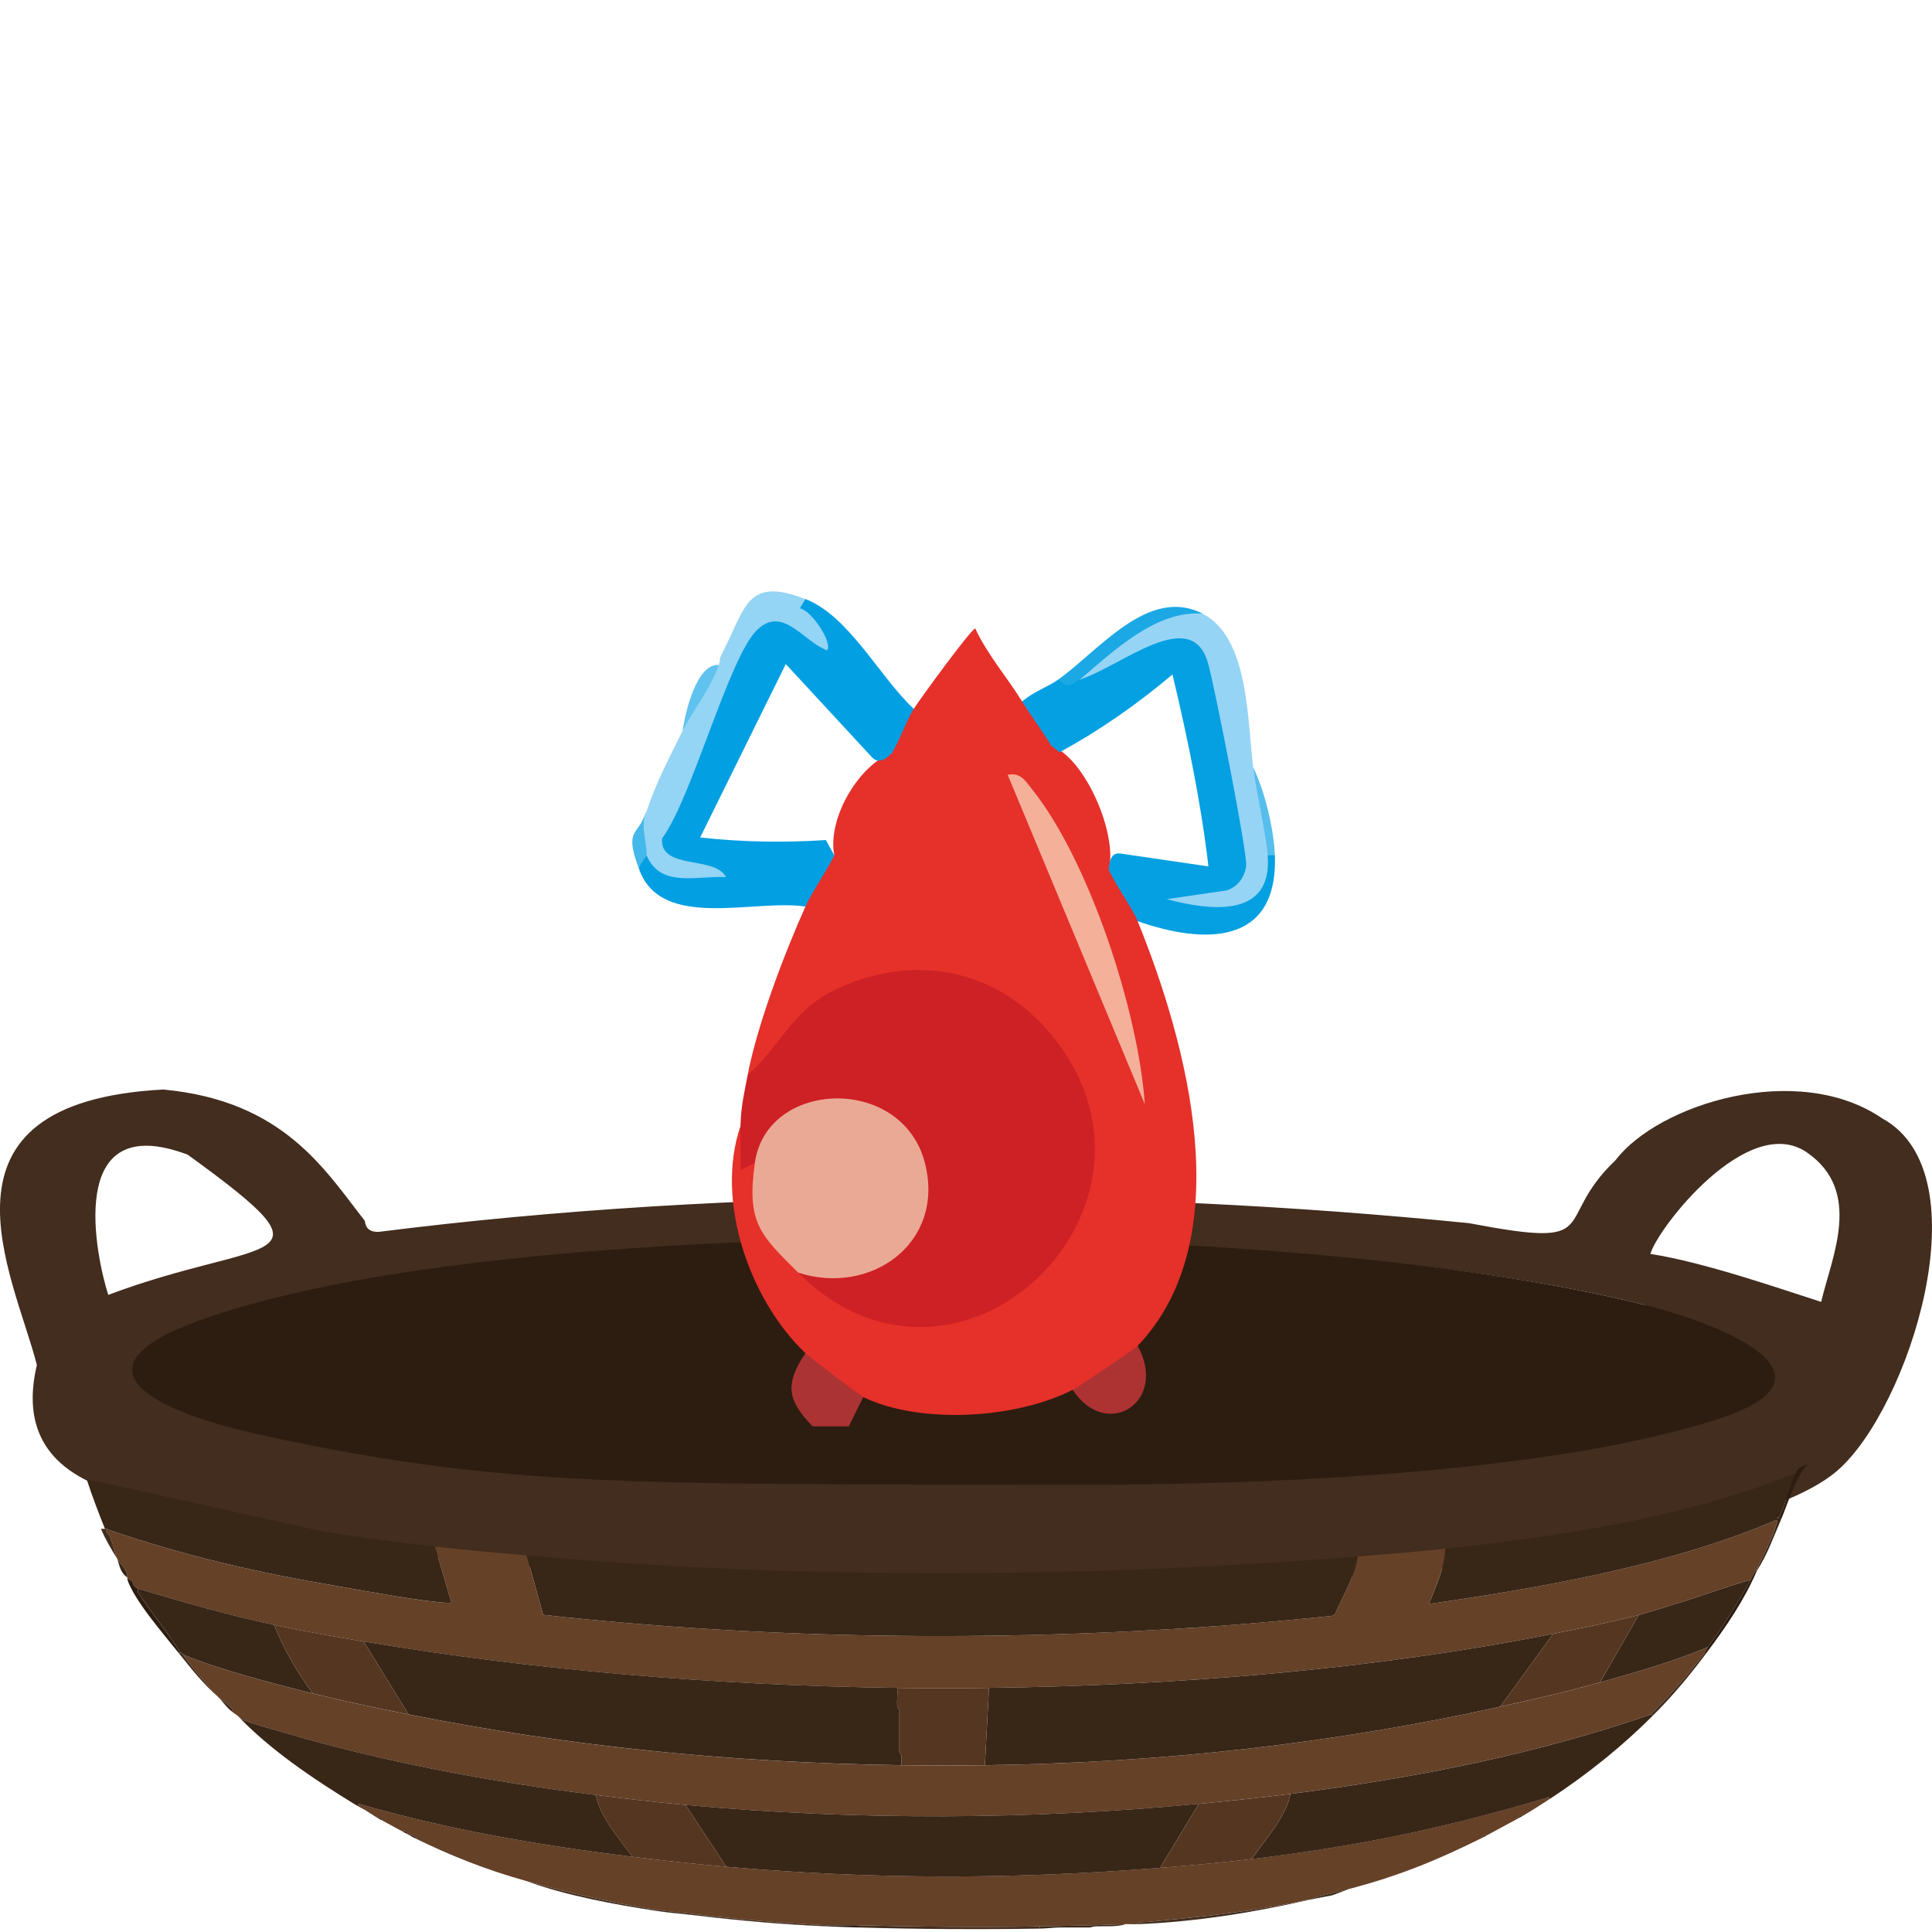 <?xml version="1.0" encoding="UTF-8"?>
<svg id="Ebene_1" xmlns="http://www.w3.org/2000/svg" version="1.1" viewBox="0 0 1024 1024">
  <!-- Generator: Adobe Illustrator 29.5.1, SVG Export Plug-In . SVG Version: 2.1.0 Build 141)  -->
  <defs>
    <style>
      .st0 {
        fill: #1ba8e5;
      }

      .st1 {
        fill: #eaa995;
      }

      .st2 {
        fill: #96d4f5;
      }

      .st3 {
        fill: #94d4f4;
      }

      .st4 {
        fill: #04a0e2;
      }

      .st5 {
        fill: #ad3333;
      }

      .st6 {
        fill: #56beec;
      }

      .st7 {
        fill: #654128;
      }

      .st8 {
        fill: #029fe2;
      }

      .st9 {
        fill: #ac3333;
      }

      .st10 {
        fill: #e6302a;
      }

      .st11 {
        fill: #ce2125;
      }

      .st12 {
        fill: #422d1e;
      }

      .st13 {
        fill: #382617;
      }

      .st14 {
        fill: #44b8ea;
      }

      .st15 {
        fill: #60c2ee;
      }

      .st16 {
        fill: #2c1d10;
      }

      .st17 {
        fill: #553621;
      }

      .st18 {
        fill: #f4b099;
      }
    </style>
  </defs>
  <g>
    <path class="st12" d="M86.52,577.47c63.94,5.94,85.73,42.71,106.88,69.65.15,2.61,1.62,6.23,7.73,5.75,189.22-23.88,392.03-23.1,577.39-4.58,73.45,13.99,43.32-.61,77.74-33.36,22.69-29.78,96.5-52.87,141.43-22.12,54.05,29.65,14.01,153.74-23.76,186.57-86.92,75.54-687.28,87.2-916.56,9.96-38.29-12.9-44.2-38.88-37.83-65.88-12.03-47.31-61.89-139.12,66.97-145.99ZM957.73,610.83c-31.32-21.62-79.28,40.33-82.99,53.77,29.01,4.49,70.04,18.93,90.52,25.43,5.53-23.69,22.3-58.64-7.53-79.19ZM99.48,612c-65.82-24.82-48.31,55.03-42.1,74.32,83.16-31.26,125.33-14.07,42.1-74.32ZM484.66,658.4c-92.95-5.55-568.55,29.68-346.62,98.6,93.91,44.7,1027.12,45.81,733.01-65.53-109.17-27.23-267.16-34.2-386.39-33.07Z"/>
    <path class="st7" d="M931.17,831.99c-1.72,1.61-2.26,3.51-3.24,5.27-13.78,3.99-26.6,8.89-40.3,12.98-6.19,1.84-12.99,4.16-19.08,5.75-14.12,3.7-30.44,6.98-45.34,9.95-94.08,18.77-199,27.44-299.04,28.68-15.91.2-32.68.2-48.58,0-94.82-1.21-192.16-9.25-282.85-24.58-15.87-2.68-32.07-5.45-47.5-8.78-24.93-5.37-48.91-12.27-72.33-19.31-.17-.25-1.44-.82-1.94-1.56-.96-1.41-.52-3.57-3.46-3.13-.12-.36.08-.79,0-1.17v-.59c.01-3.34-3.44-6.33-5.4-9.36-1.46-3.84-2.3-7.9-3.77-11.71-.48-1.26-2.96-2.71-1.63-3.5h1.08c40.62,13.76,76.47,22.17,122.24,30,13.62,2.33,44.81,8.22,57.51,8.63.7.02,1.77.17,1.63-.31l-8.65-29.55c16.01,1.84,32.43,3.23,48.58,4.68l8.78,31.53c117.4,12.91,239.92,14.44,358.66,5.85,19.87-1.44,39.64-3.32,59.34-5.29l1.61-.88c4.47-10.13,10.62-20.15,12.07-30.62,15.54-1.25,30.93-2.45,46.42-4.1-.12,9.91-4.9,19.62-8.63,29.26,65.25-9.42,130.55-21.54,184.07-44.47,1.2.2.4,1.35.25,1.89-2.04,7.5-7.22,16.81-10.52,24.44Z"/>
    <path class="st7" d="M903.11,876.47c-8.13,10.99-17.83,21.78-28.07,32.19-58.72,20.41-123.22,33.56-191.08,42.14-16.17,2.04-32.22,3.71-48.58,5.27-89.95,8.57-181.92,8.85-272.05.59-15.68-1.44-31.97-3.36-47.5-5.27-56.12-6.9-114.75-18.08-165.2-33.05-5.28-1.57-17.91-4.98-21.89-6.7-1.01-.44-1.71-1.57-2.92-2.38-1.4-.94-1.93-1.24-3.24-2.34,1.81-.18-.22-1.88-.66-2.27-1.79-1.57-4.03-3.18-5.81-4.75-1.52-1.64-3.35-3.52-4.88-5.26-5.22-5.95-10.37-12-14.55-18.15.48.33.79.68,1.44.95,18.7,7.6,46.25,14.82,67.65,20.12,16.94,4.19,33.27,7.64,50.74,11.12,84.83,16.89,170.53,25.64,261.26,26.92,14.45.2,29.8.18,44.26,0,94.58-1.21,186.12-11.79,273.13-31.02,19.02-4.2,34.53-7.72,52.9-12.88,19.81-5.56,39.52-11.28,57.22-18.73-.81,1.12-1.33,2.39-2.16,3.51Z"/>
    <path class="st7" d="M821.06,953.72c-4.54,2.97-9.2,5.94-14.03,8.78-1.3-.89-2.1.26-2.16,1.17-2.15,1.24-4.31,2.32-6.48,3.51-1.39.76-2.91,1.6-4.32,2.34-1.83.97-3.48,1.95-5.4,2.93-1.67.03-3.8.46-2.16,1.17-22.31,11.14-43.23,20.18-71.25,27.51-7.52,1.97-15.28,3.74-22.67,5.85-27.77,6.06-55.41,9.01-84.77,11.69-1.89.17-4.07-.26-4.83,1.18-2.14.09-4.34-.08-6.48,0-15.04.59-30.26.91-45.34,1.17-32.12.56-64.04.23-96.08-.59-5.34-.13-10.89.22-16.19,0-22.97-.94-47.49-3.15-70.17-5.85-6.46-.77-14.32-1.41-20.51-2.34-23.62-3.54-47.32-9.2-69.09-15.22s-41.05-13.83-59.38-22.82l1.06-.29c-1.14-.78-2.35-1.43-4.3-1.47-.37-.19-.71-.4-1.08-.59.37-1.12-.11-1.36-2.16-1.17-2.26-1.17-4.29-2.32-6.48-3.51l-1.08-.59c-1.08-.59-2.15-1.15-3.24-1.76.12-.81-.79-2.07-2.16-1.17-2.62-1.49-4.53-2.94-6.48-4.1l-3.24-1.76c-.34-.2-.74-.38-1.08-.59l.55-1.18c46.06,13.4,94.32,21.83,145.19,28.1,16.6,2.05,32.82,3.81,49.66,5.27,78.33,6.8,151.57,6.77,229.95.59,16.43-1.3,32.37-2.73,48.58-4.68,58.49-7.05,102.9-16.7,155.16-32.06,1.87-.55,2.74-1.45,2.45.45Z"/>
    <path class="st13" d="M875.04,908.66l1.08.59c-15.83,15.8-33.92,30.64-55.06,44.48.29-1.91-.59-1-2.45-.45-52.27,15.36-96.68,25-155.16,32.06,7.77-11.31,18.1-22.32,20.51-34.53,67.87-8.58,132.36-21.73,191.08-42.14Z"/>
    <path class="st13" d="M125.82,909.24c1.21.81,1.9,1.94,2.92,2.38,3.98,1.72,16.61,5.14,21.89,6.7,50.45,14.97,109.08,26.16,165.2,33.05,2.16,11.55,11.6,22.15,19.43,32.77-50.87-6.27-99.13-14.7-145.19-28.1l-.55,1.18c-24.17-14.69-47.09-30.4-63.69-47.99Z"/>
    <path class="st13" d="M951.69,781.07c-3.46,7.08-4.84,15.31-8.44,22.62-.26.52-.66.77-1.68.82l2.56.55c-4.01,9.19-7.22,18.59-12.95,27.51.08-.18-.08-.4,0-.59,3.3-7.63,8.48-16.94,10.52-24.44.15-.54.94-1.69-.25-1.89-53.52,22.93-118.82,35.06-184.07,44.47,3.73-9.64,8.51-19.35,8.63-29.26,58.55-6.22,116.93-15.38,167.24-33.12,6.13-2.16,11.71-5.08,18.44-6.68Z"/>
    <path class="st12" d="M551.17,1021.03v1.17c-31.66.51-64.58.31-96.08-.59v-1.17c32.04.81,63.96,1.14,96.08.59Z"/>
    <path class="st16" d="M931.17,832.57c-6.64,15.43-15.98,29.25-26.99,43.89h-1.08c.83-1.12,1.35-2.39,2.16-3.51,8.45-11.7,15.95-23.63,22.67-35.7.98-1.76,1.52-3.66,3.24-5.27-.08.18.08.4,0,.59Z"/>
    <path class="st16" d="M67.52,837.26c2.94-.44,2.5,1.72,3.46,3.13.5.74,1.77,1.31,1.94,1.56.32.48-.06,1.55.46,2.36,6.91,10.65,15.57,20.9,22.21,31.59h-1.08c-8.5-10.66-23.21-27.58-26.99-38.63Z"/>
    <path class="st12" d="M438.89,1020.44v.59c-24.54-1.02-46.45-3.01-70.17-5.85v-.59c22.68,2.7,47.2,4.91,70.17,5.85Z"/>
    <path class="st16" d="M814.48,648.75"/>
    <path class="st16" d="M815.56,649.92"/>
    <path class="st16" d="M958.16,776.39c-5.75,4.33-11.2,22.19-14.03,28.68l-2.56-.55c1.02-.05,1.42-.3,1.68-.82,3.6-7.31,4.98-15.54,8.44-22.62.95-1.94,2-4.33,6.48-4.68Z"/>
    <path class="st12" d="M693.67,1006.98c-28.87,6.58-59.09,11.57-90.68,12.88.76-1.44,2.95-1.01,4.83-1.18,29.35-2.68,57-5.63,84.77-11.69h1.08Z"/>
    <path class="st13" d="M596.51,1019.85c-4.71,1.58-10.61.93-15.7,1.15-1.38.06-2.83.61-3.19.61h-16.19c-2.11,0-6.87.53-10.26.59v-1.17c15.09-.26,30.3-.58,45.34-1.17Z"/>
    <path class="st12" d="M55.64,810.34c.39.03.84-.06,1.08,0v.59c-1.32.79,1.15,2.25,1.63,3.5,1.47,3.81,2.31,7.87,3.77,11.71-3.29-5.1-6.3-10.46-8.64-15.8.71.03,1.46-.05,2.16,0Z"/>
    <path class="st12" d="M348.21,1012.25v.59c-23.71-3.57-48.71-8.35-69.09-15.8,21.78,6.02,45.47,11.68,69.09,15.22Z"/>
    <path class="st12" d="M904.19,876.47c-8.62,11.47-17.14,21.87-28.07,32.77l-1.08-.59c10.24-10.41,19.94-21.19,28.07-32.19h1.08Z"/>
    <path class="st13" d="M368.72,1014.59v.59c-6.97-.83-13.14-1.23-20.51-2.34v-.59c6.19.93,14.05,1.57,20.51,2.34Z"/>
    <path class="st13" d="M67.52,835.5v.59c-4.03-2.72-4.17-6.72-5.4-9.95,1.96,3.03,5.41,6.02,5.4,9.36Z"/>
    <path class="st16" d="M455.08,1020.44v1.17c-5.38-.15-10.82-.36-16.19-.59v-.59c5.3.22,10.86-.13,16.19,0Z"/>
    <path class="st12" d="M96.67,876.47c4.19,6.15,9.33,12.21,14.55,18.15,1.53,1.74,3.36,3.61,4.88,5.26-8.64-7.61-14.98-15.7-21.59-24h1.08c.64.06.76.36,1.08.59Z"/>
    <path class="st13" d="M715.26,1001.13l-9.29,3.45c-3.95.84-8.43,1.52-12.3,2.4h-1.08c7.39-2.11,15.15-3.89,22.67-5.85Z"/>
    <path class="st13" d="M122.58,906.9c-2.8-2.37-4.37-4.74-6.48-7.02,1.78,1.57,4.02,3.17,5.81,4.75.45.39,2.47,2.1.66,2.27Z"/>
    <path class="st13" d="M219.74,974.21c-1.14-.56-2.14-1.2-3.24-1.76,1.95.03,3.16.69,4.3,1.47l-1.06.29Z"/>
    <path class="st13" d="M213.26,970.69c2.05-.19,2.53.05,2.16,1.17-.77-.39-1.43-.79-2.16-1.17Z"/>
    <path class="st13" d="M202.46,964.84c-.71-.4-1.46-.77-2.16-1.17,1.37-.9,2.28.36,2.16,1.17Z"/>
    <path class="st13" d="M788.67,972.45c-.74.38-1.41.8-2.16,1.17-1.64-.71.49-1.14,2.16-1.17Z"/>
    <path class="st13" d="M807.02,962.5c-.69.4-1.46.77-2.16,1.17.06-.91.86-2.06,2.16-1.17Z"/>
    <path class="st13" d="M193.83,959.57c-.91-.54-2.07-1.05-3.24-1.76l3.24,1.76Z"/>
    <path class="st13" d="M206.78,967.18c-.36-.2-.72-.39-1.08-.59l1.08.59Z"/>
    <path class="st13" d="M794.07,969.52c1.41-.74,2.93-1.58,4.32-2.34l-4.32,2.34Z"/>
    <path class="st16" d="M475.15,656.33c119.24-1.12,286.77,7.9,395.91,35.14,44.95,11.22,108.91,38.62,38.28,61.07-89.28,28.37-237.17,34.58-339.68,34.36-233.27-.49-301.28,1.98-430.7-26.22-55.7-12.13-104.21-34.91-34.07-60.49,93.36-34.05,259.48-42.82,370.26-43.86Z"/>
    <path class="st13" d="M719.58,824.97c-1.45,10.47-7.6,20.49-12.07,30.62l-1.61.88c-19.7,1.97-39.47,3.85-59.34,5.29-118.74,8.6-241.26,7.06-358.66-5.85l-8.78-31.53c143.75,12.97,296.52,12.16,440.46.59Z"/>
    <path class="st13" d="M172,811.92c19.1,2.94,39.12,5.54,58.53,7.77l8.65,29.55c.13.48-.93.33-1.63.31-12.69-.42-43.89-6.3-57.51-8.63-45.78-7.83-81.63-16.24-122.24-30-.32-.11-.59-.46-1.08-.59-.23-.06-.69.03-1.08,0-3.53-8.75-6.83-17.51-9.72-26.34"/>
    <path class="st13" d="M795.15,904.56c-87.01,19.23-178.55,29.81-273.13,31.02l2.16-40.97c100.04-1.23,204.96-9.9,299.04-28.68l-28.07,38.63Z"/>
    <path class="st13" d="M475.6,894.61c.23,3.21-.3,6.47-.04,9.68.06.77,1.12,1.52,1.12,1.73v22.82c0,.19,1,.98,1.12,1.73.26,1.65-.23,3.35-.04,5-90.73-1.28-176.42-10.03-261.26-26.92l-23.75-38.63c90.68,15.33,188.02,23.37,282.85,24.58Z"/>
    <path class="st13" d="M145.25,861.25c5.01,12.37,11.79,24.57,20.51,36.29-21.4-5.3-48.95-12.52-67.65-20.12-.66-.27-.97-.62-1.44-.95-.32-.22-.44-.53-1.08-.59-6.64-10.69-15.29-20.94-22.21-31.59-.53-.81-.14-1.88-.46-2.36,23.42,7.04,47.4,13.94,72.33,19.31Z"/>
    <path class="st17" d="M524.18,894.61l-2.16,40.97c-14.46.18-29.81.2-44.26,0-.19-1.65.29-3.35.04-5-.12-.75-1.12-1.54-1.12-1.73v-22.82c0-.21-1.06-.97-1.12-1.73-.26-3.21.27-6.47.04-9.68,15.9.2,32.67.2,48.58,0Z"/>
    <path class="st13" d="M927.94,837.26c-6.72,12.07-14.22,24-22.67,35.7-17.7,7.45-37.41,13.17-57.22,18.73l20.51-35.7c6.09-1.59,12.89-3.91,19.08-5.75,13.7-4.08,26.52-8.99,40.3-12.98Z"/>
    <path class="st17" d="M192.75,870.03l23.75,38.63c-17.47-3.48-33.8-6.93-50.74-11.12-8.72-11.72-15.5-23.92-20.51-36.29,15.44,3.33,31.64,6.1,47.5,8.78Z"/>
    <path class="st17" d="M868.56,855.98l-20.51,35.7c-18.37,5.16-33.88,8.67-52.9,12.88l28.07-38.63c14.9-2.97,31.22-6.25,45.34-9.95Z"/>
    <path class="st16" d="M57.8,810.92h-1.08v-.59c.49.12.76.48,1.08.59Z"/>
    <path class="st16" d="M67.52,836.09v-.59.59Z"/>
    <path class="st13" d="M635.37,956.06l-20.51,33.94c-78.38,6.19-151.62,6.21-229.95-.59l-21.59-32.77c90.13,8.27,182.1,7.98,272.05-.59Z"/>
    <path class="st17" d="M683.95,950.8c-2.41,12.21-12.74,23.22-20.51,34.53-16.21,1.95-32.15,3.38-48.58,4.68l20.51-33.94c16.36-1.56,32.41-3.22,48.58-5.27Z"/>
    <path class="st17" d="M363.32,956.65l21.59,32.77c-16.84-1.46-33.06-3.22-49.66-5.27-7.83-10.62-17.27-21.23-19.43-32.77,15.53,1.91,31.82,3.83,47.5,5.27Z"/>
  </g>
  <g>
    <path class="st9" d="M457.52,740.49l-7.66,15.52h-19.14c-13.41-13.82-14.88-22.26-3.83-38.81,8.01-9.12,34.27,12.42,30.62,23.28Z"/>
    <path class="st10" d="M541.74,371.84c11.89-1.63,22.9,13.13,15.31,23.28,18.26,6.82,35.43,47.16,30.62,65.97,12.21,1.81,24.37,17.06,15.31,27.16,26.18,64.61,54.46,167.97,0,225.07,3.99,12.29-24.95,31.61-34.45,23.28-29.72,15.35-80.65,18.54-111.01,3.88-1.73-.83-28.09-20.88-30.62-23.28-29.43-27.92-48.04-80.53-34.45-120.3,3.97,5.17,6.52,11.63,7.66,19.4,5.7,6.71,8.75,16.8,9.16,30.28,10.71,10.07,15.32,19.38,13.81,27.93,44.67,23.58,89.1,33.89,126.7-7.99,84.91-94.58-77.83-213.57-144.44-94.69l-9.06-2.1c5-26.36,19.53-64.59,30.62-89.25-9.56-9.23,3.62-26.11,15.31-27.16-3.88-19.07,12.65-47.71,30.62-54.33-8.77-7.51-.36-25.17,11.48-23.28,3.78-5.9,29.72-41.41,32.56-42.67,6.43,13.94,17,25.99,24.86,38.79Z"/>
    <path class="st11" d="M396.28,569.75c17.57-15.39,23.38-33.94,45.74-44.84,41.11-20.06,85.77-12.06,115.13,23.42,74.98,90.6-48.93,211.01-134.07,126.2l6.3-6.26c104.52,8.88,37.79-135.63-20.98-54.49l-8.29,2.54-7.62,3.88c.08-7.73-.26-15.55-.04-23.28.31-10.94,1.91-17.03,3.83-27.16Z"/>
    <path class="st8" d="M426.9,317.51c23.1,8.93,39.3,41.35,57.42,58.21-3.6,5.62-7.35,16.35-11.48,23.28-3.67,3.79-7.54,6-10.92,2.12l-45.43-49.16-45.4,91.93c22.05,2.4,44.26,2.85,66.62,1.35l4.51,8.09c-4.43,8.84-11.94,19.66-15.31,27.16-27.63-4.08-76.03,12.78-88.04-19.4-1.53-6.96-.26-9.55,3.83-7.76,3.93-.13,5.67-5.9,5.23-17.31l47.1-103.24c7.42-9.03,18.05-14.12,31.89-15.27Z"/>
    <path class="st4" d="M572.36,360.2l28.17-18.04c23.54-15.17,44.29-15.58,49.32,16.44l16.36,100.38c-.32-3.49,1.78-5.25,5.68-5.65,1.09-3.39,2.37-3.34,3.83,0,1.71,48.15-37.75,47.18-72.73,34.92-2.74-6.76-11.21-18.31-15.31-27.16.27-5.19,1.55-9.48,6.43-8.67l46.38,6.79c-4.02-34.27-11.06-68.18-19.05-101.72-19.6,16.49-39.56,30.24-59.88,41.24l-4.5-3.62c-3.27-5.79-10.76-15.88-15.31-23.28,5.48-4.98,13.56-7.67,19.14-11.64,4.17-1.43,8-1.43,11.48,0Z"/>
    <path class="st2" d="M637.44,325.27c24.67,12.74,23.64,56.8,26.8,81.49,5.87,15.87,8.42,31.39,7.66,46.57,2.68,33.53-30.39,29.42-53.57,23.24l31.74-4.62c5.81-1.75,9.67-6.99,10.42-13.01.81-6.57-16.89-95.84-20.2-107.44-8.83-30.95-45.39,1.3-67.92,8.7,10.18-18.86,40.72-41.22,65.08-34.92Z"/>
    <path class="st3" d="M426.9,317.51l-2.97,4.9c6.13,1,17.64,18.34,14.42,22.26-12.62-4.55-23.51-24.23-37.27-10.59-14.97,14.84-34.33,89-50.13,110.25-1.62,16.97,28.34,9.06,33.82,20.6-15.08-1.02-34.64,6.08-42.09-11.6-5.71-4.66-5.71-12.42,0-23.28,5.5-16.3,11.83-27.94,19.14-42.69,3.64-13.43,10.02-25.07,19.14-34.92,1.84-5.37-1.62.58,3.86-10.38,10.56-21.11,12.01-36.17,42.07-24.54Z"/>
    <path class="st5" d="M602.99,713.33c16.31,29.7-16.44,50.63-34.45,23.28,3.68-1.9,33.01-21.77,34.45-23.28Z"/>
    <path class="st0" d="M637.44,325.27c-24.44-2.07-47.28,19.78-65.08,34.92-3.26,1.07-4.99,6.15-11.48,0,21.72-15.44,47.93-49.71,76.56-34.92Z"/>
    <path class="st6" d="M675.72,453.33h-3.83c-.98-12.25-5.74-31.56-7.66-46.57,6.11,12.36,11,32.99,11.48,46.57Z"/>
    <path class="st15" d="M380.96,352.44c-4.33,12.6-13.68,23.89-19.14,34.92,1.45-10.44,7.56-35.77,19.14-34.92Z"/>
    <path class="st14" d="M342.68,453.33c-.11,1.05-4.2,4.86-3.83,7.76-8.35-22.36-.76-17.43,3.83-31.04-3.68,7.29.55,17.79,0,23.28Z"/>
    <path class="st1" d="M423.07,674.52c-20.14-20.06-27.45-26.2-22.97-58.21,6.19-44.21,77.92-46.73,90.06-.13,11.13,42.73-28.8,70.81-67.09,58.34Z"/>
    <path class="st18" d="M606.78,585.25l-72.69-174.57c6.96-1.46,9.53,3.4,13.16,7.96,30.29,38.06,56.18,117.79,59.53,166.6Z"/>
  </g>
</svg>